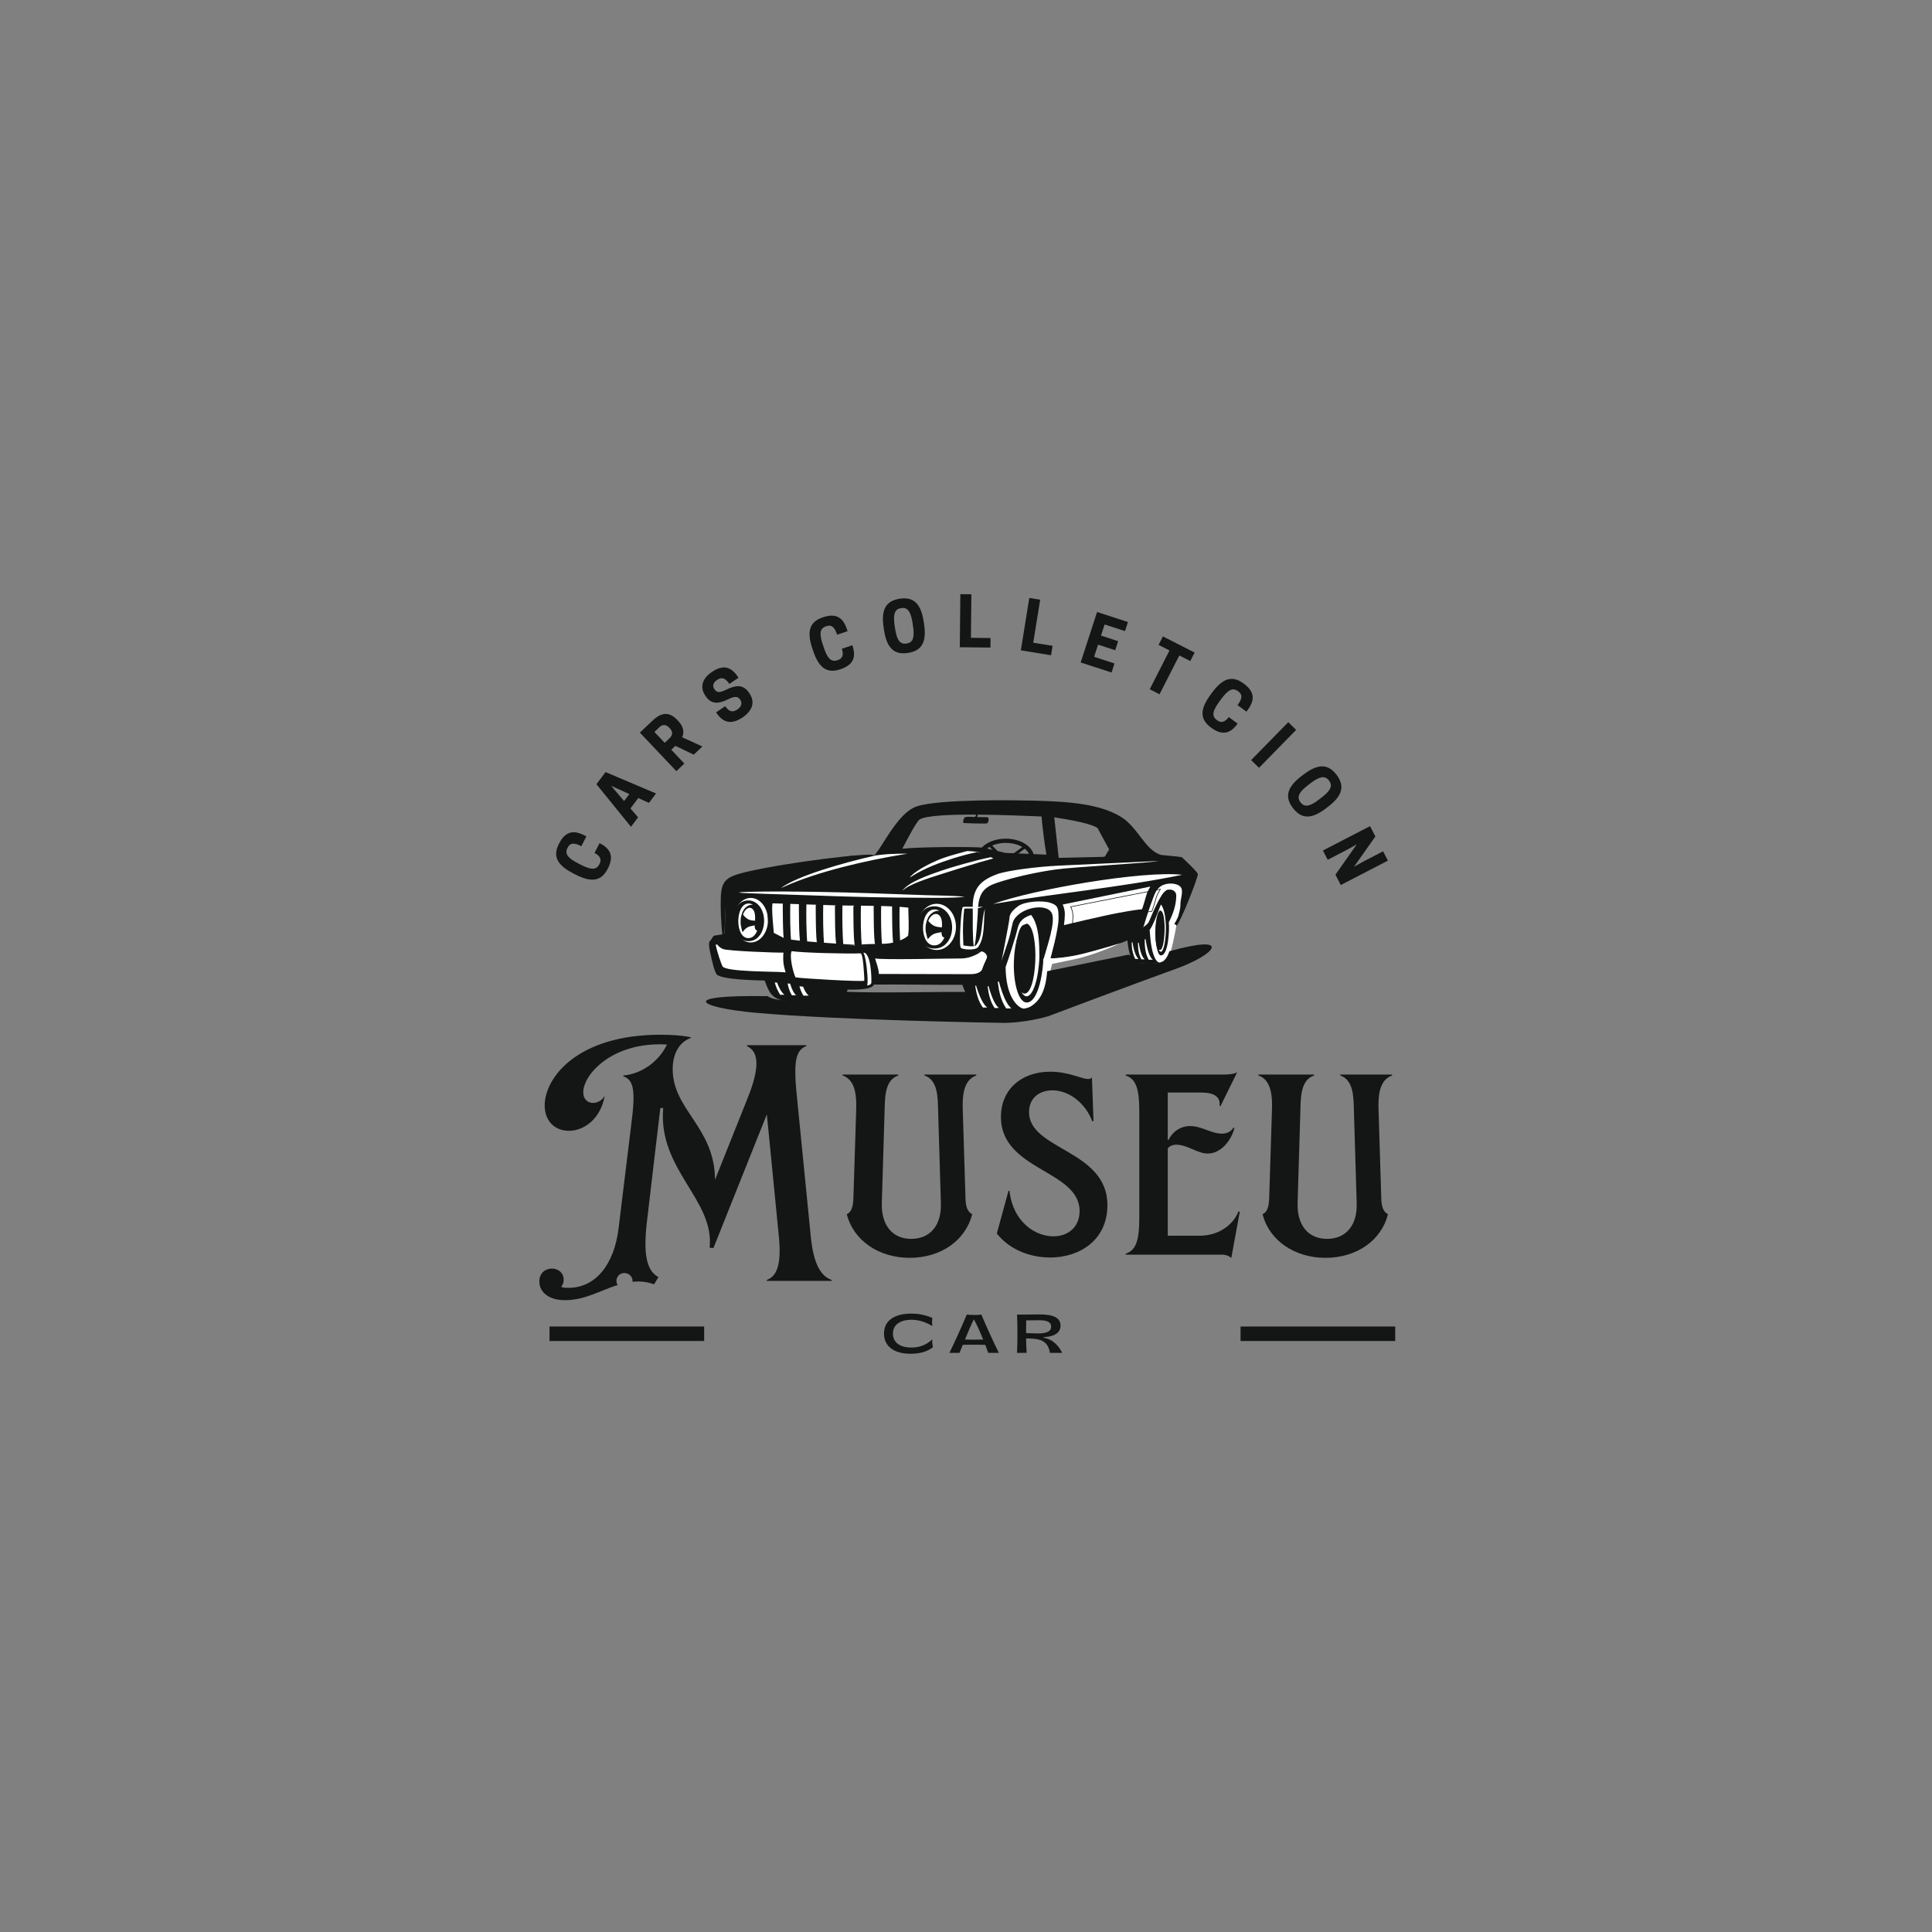 <svg xmlns="http://www.w3.org/2000/svg" xmlns:xlink="http://www.w3.org/1999/xlink" width="500" zoomAndPan="magnify" viewBox="0 0 375 375" height="500" preserveAspectRatio="xMidYMid meet" version="1.0"><rect x="0" y="0" width="375" height="375" fill="#808080" stroke="none"/><defs><g/><clipPath id="id1"><path d="M 137.027 183.16 L 235.195 183.16 L 235.195 198.543 L 137.027 198.543 Z M 137.027 183.16 " clip-rule="nonzero"/></clipPath><clipPath id="id2"><path d="M 140 155.055 L 233 155.055 L 233 191 L 140 191 Z M 140 155.055 " clip-rule="nonzero"/></clipPath></defs><g fill="#141515" fill-opacity="1"><g transform="translate(115.81, 172.441)"><g><path d="M -3.121 -4.621 L -3.59 -4.859 C -5.422 -5.805 -6.293 -6.621 -5.664 -7.844 L -5.609 -7.949 C -5.098 -8.949 -4.23 -8.844 -2.973 -8.195 L -1.996 -10.102 L -2.418 -10.316 C -4.707 -11.496 -6.191 -10.863 -7.309 -8.688 C -8.535 -6.305 -7.75 -4.566 -4.578 -2.934 L -4.109 -2.691 C -0.938 -1.062 0.934 -1.438 2.156 -3.82 C 3.277 -5.992 2.926 -7.57 0.672 -8.73 L 0.566 -8.781 L -0.414 -6.879 C 0.574 -6.371 1.047 -5.699 0.566 -4.773 L 0.516 -4.668 C -0.113 -3.445 -1.289 -3.676 -3.121 -4.621 Z M -3.121 -4.621 "/></g></g></g><g fill="#141515" fill-opacity="1"><g transform="translate(122.36, 160.63)"><g><path d="M -6.594 -8.414 L 0.109 -0.148 L 1.492 -1.984 L 0.012 -3.707 L 1.527 -5.727 L 3.605 -4.793 L 4.977 -6.617 L -4.824 -10.77 Z M -3.742 -8.102 L -0.203 -6.5 L -1.219 -5.148 Z M -3.742 -8.102 "/></g></g></g><g fill="#141515" fill-opacity="1"><g transform="translate(130.745, 150.186)"><g><path d="M -0.453 -4.664 L 0.344 -5.418 L 3.91 -3.707 L 5.59 -5.297 L 1.656 -7.082 C 2.066 -7.996 2.012 -9.074 0.867 -10.281 L 0.684 -10.473 C -1.195 -12.457 -2.875 -11.465 -4.094 -10.312 L -6.547 -7.988 L 0.535 -0.508 L 2.09 -1.98 Z M -1.727 -6.008 L -3.723 -8.117 L -2.754 -9.035 C -2.332 -9.434 -1.641 -9.777 -0.844 -8.934 L -0.75 -8.84 C 0.047 -7.996 -0.336 -7.324 -0.758 -6.926 Z M -1.727 -6.008 "/></g></g></g><g fill="#141515" fill-opacity="1"><g transform="translate(140.573, 141.435)"><g><path d="M 0.777 -5.711 C 2.129 -6.379 2.672 -6.25 3.086 -5.637 L 3.121 -5.582 C 3.508 -5.012 3.395 -4.301 2.574 -3.75 L 2.473 -3.684 C 1.652 -3.129 0.91 -3.285 0.191 -4.359 L -1.586 -3.168 L -1.52 -3.066 C -0.137 -1.008 1.531 -0.824 3.551 -2.176 C 5.555 -3.527 6 -5.207 4.895 -6.852 L 4.82 -6.961 C 3.754 -8.551 2.383 -8.555 0.352 -7.555 C -1.012 -6.879 -1.484 -7.039 -1.902 -7.664 L -1.941 -7.719 C -2.309 -8.266 -2.156 -8.941 -1.445 -9.422 L -1.344 -9.488 C -0.445 -10.09 0.238 -9.805 0.992 -8.684 L 2.766 -9.879 L 2.613 -10.109 C 1.266 -12.113 -0.281 -12.43 -2.387 -11.016 C -4.34 -9.703 -4.73 -7.992 -3.695 -6.445 L -3.613 -6.324 C -2.574 -4.777 -1.254 -4.711 0.777 -5.711 Z M 0.777 -5.711 "/></g></g></g><g fill="#141515" fill-opacity="1"><g transform="translate(158.902, 131.143)"><g><path d="M 0.984 -5.484 L 0.816 -5.988 C 0.16 -7.941 0.109 -9.133 1.41 -9.57 L 1.523 -9.609 C 2.586 -9.969 3.137 -9.289 3.586 -7.949 L 5.613 -8.629 L 5.461 -9.082 C 4.641 -11.523 3.137 -12.102 0.82 -11.324 C -1.719 -10.473 -2.371 -8.676 -1.234 -5.297 L -1.066 -4.797 C 0.066 -1.418 1.668 -0.379 4.211 -1.234 C 6.527 -2.012 7.375 -3.383 6.57 -5.789 L 6.531 -5.898 L 4.504 -5.219 C 4.855 -4.168 4.723 -3.355 3.734 -3.023 L 3.621 -2.988 C 2.32 -2.551 1.641 -3.531 0.984 -5.484 Z M 0.984 -5.484 "/></g></g></g><g fill="#141515" fill-opacity="1"><g transform="translate(171.823, 127.235)"><g><path d="M 4.414 -0.5 C 7.062 -0.906 8.078 -2.57 7.539 -6.098 L 7.457 -6.617 C 6.918 -10.145 5.453 -11.43 2.805 -11.023 C 0.164 -10.621 -0.848 -8.957 -0.309 -5.43 L -0.23 -4.91 C 0.309 -1.383 1.777 -0.098 4.414 -0.5 Z M 4.082 -2.32 C 2.773 -2.121 2.223 -3.199 1.91 -5.234 L 1.832 -5.758 C 1.52 -7.793 1.727 -8.988 3.031 -9.188 L 3.148 -9.207 C 4.453 -9.406 4.992 -8.324 5.305 -6.289 L 5.383 -5.766 C 5.695 -3.73 5.504 -2.539 4.199 -2.34 Z M 4.082 -2.32 "/></g></g></g><g fill="#141515" fill-opacity="1"><g transform="translate(185.559, 125.621)"><g><path d="M 6.684 0.07 L 6.703 -1.781 L 2.898 -1.82 L 2.984 -10.273 L 0.844 -10.293 L 0.738 0.008 Z M 6.684 0.07 "/></g></g></g><g fill="#141515" fill-opacity="1"><g transform="translate(197.414, 126.116)"><g><path d="M 6.598 1.066 L 6.891 -0.762 L 3.137 -1.367 L 4.484 -9.711 L 2.371 -10.051 L 0.73 0.117 Z M 6.598 1.066 "/></g></g></g><g fill="#141515" fill-opacity="1"><g transform="translate(209.055, 128.357)"><g><path d="M 3.887 -9.57 L 0.703 0.23 L 6.695 2.176 L 7.266 0.418 L 3.309 -0.867 L 4.078 -3.23 L 7.406 -2.148 L 7.977 -3.906 L 4.648 -4.988 L 5.352 -7.148 L 9.309 -5.863 L 9.879 -7.621 Z M 3.887 -9.57 "/></g></g></g><g fill="#141515" fill-opacity="1"><g transform="translate(220.842, 132.605)"><g><path d="M 8.062 -5.379 L 10.191 -4.297 L 11.031 -5.945 L 4.875 -9.078 L 4.035 -7.43 L 6.156 -6.352 L 2.32 1.18 L 4.227 2.152 Z M 8.062 -5.379 "/></g></g></g><g fill="#141515" fill-opacity="1"><g transform="translate(231.64, 138.499)"><g><path d="M 5.055 -2.348 L 5.367 -2.773 C 6.59 -4.434 7.535 -5.164 8.641 -4.352 L 8.738 -4.281 C 9.641 -3.613 9.402 -2.773 8.566 -1.637 L 10.289 -0.367 L 10.57 -0.754 C 12.098 -2.828 11.707 -4.391 9.738 -5.84 C 7.578 -7.43 5.734 -6.93 3.621 -4.059 L 3.309 -3.633 C 1.199 -0.758 1.27 1.148 3.43 2.734 C 5.398 4.184 7.012 4.09 8.512 2.047 L 8.582 1.949 L 6.859 0.684 C 6.203 1.578 5.461 1.934 4.621 1.316 L 4.527 1.246 C 3.418 0.434 3.836 -0.688 5.055 -2.348 Z M 5.055 -2.348 "/></g></g></g><g fill="#141515" fill-opacity="1"><g transform="translate(242.27, 146.968)"><g><path d="M 9.312 -5.297 L 7.785 -6.793 L 0.574 0.562 L 2.105 2.062 Z M 9.312 -5.297 "/></g></g></g><g fill="#141515" fill-opacity="1"><g transform="translate(248.4, 153.216)"><g><path d="M 2.559 3.629 C 4.188 5.762 6.133 5.852 8.969 3.684 L 9.387 3.363 C 12.219 1.199 12.645 -0.703 11.016 -2.836 C 9.395 -4.953 7.449 -5.043 4.613 -2.879 L 4.195 -2.559 C 1.363 -0.395 0.938 1.512 2.559 3.629 Z M 3.996 2.465 C 3.195 1.414 3.875 0.414 5.512 -0.836 L 5.93 -1.16 C 7.566 -2.41 8.711 -2.805 9.516 -1.754 L 9.586 -1.66 C 10.391 -0.609 9.699 0.383 8.062 1.633 L 7.645 1.953 C 6.008 3.203 4.871 3.609 4.066 2.559 Z M 3.996 2.465 "/></g></g></g><g fill="#141515" fill-opacity="1"><g transform="translate(256.436, 164.429)"><g><path d="M 12.957 2.617 L 12.02 0.812 L 8.184 2.797 L 6.375 3.809 L 10.527 -2.074 L 9.488 -4.078 L 0.34 0.656 L 1.27 2.453 L 5.105 0.465 L 6.914 -0.547 L 2.77 5.348 L 3.809 7.355 Z M 12.957 2.617 "/></g></g></g><path fill="#ffffff" d="M 140.559 182.188 L 138.227 182.812 C 138.227 182.812 138.848 187.176 139.672 187.84 C 140.496 188.512 145.723 189.555 145.707 189.898 C 145.695 190.238 149.426 189.898 149.426 189.898 C 149.426 189.898 150.223 192.785 150.918 193.438 C 151.621 194.09 154.996 194.926 154.996 194.926 L 161.27 194.574 L 163.668 191.387 C 163.668 191.387 166.945 191.508 168.32 191.301 C 169.703 191.098 171.508 189.949 171.508 189.949 L 187.973 190.508 C 187.973 190.508 187.941 194.887 190.23 195.832 C 192.512 196.773 201.129 196.215 201.129 196.215 L 203.555 191.023 L 203.891 188.379 L 204.551 185.793 L 217.953 182.449 L 219.141 182.039 C 219.141 182.039 220.133 186.125 220.594 186.906 C 221.051 187.684 224.406 187.738 224.66 187.738 C 224.922 187.738 226.68 186.508 227.273 184.555 C 227.859 182.602 228.52 178.602 228.52 178.602 L 230.441 173.176 L 229.473 169.797 L 224.609 168.074 C 224.609 168.074 189.801 169.559 189.777 168.793 C 189.754 168.023 150.188 173.035 150.188 173.035 L 140.559 182.188 " fill-opacity="1" fill-rule="evenodd"/><path fill="#141515" d="M 198.598 164.52 C 197.738 163.957 196.543 163.605 195.219 163.605 C 193.891 163.605 192.695 163.957 191.836 164.52 C 191.031 165.051 190.531 165.773 190.531 166.547 C 190.531 167.324 191.031 168.047 191.836 168.578 C 192.695 169.137 193.891 169.492 195.219 169.492 C 196.543 169.492 197.738 169.137 198.598 168.578 C 199.406 168.047 199.902 167.324 199.902 166.547 C 199.902 165.773 199.406 165.051 198.598 164.52 Z M 195.219 162.785 C 196.711 162.785 198.062 163.184 199.055 163.836 C 200.09 164.52 200.734 165.477 200.734 166.547 C 200.734 167.621 200.09 168.578 199.055 169.258 C 198.062 169.91 196.711 170.312 195.219 170.312 C 193.73 170.312 192.371 169.91 191.383 169.258 C 190.344 168.578 189.703 167.621 189.703 166.547 C 189.703 165.477 190.344 164.52 191.383 163.836 C 192.371 163.184 193.73 162.785 195.219 162.785 " fill-opacity="1" fill-rule="nonzero"/><path fill="#141515" d="M 192.32 163.844 L 195.172 166.801 L 198.883 164.07 L 199.207 164.508 L 195.309 167.383 L 195.109 167.527 L 194.949 167.355 L 191.918 164.227 L 192.32 163.844 " fill-opacity="1" fill-rule="nonzero"/><path fill="#141515" d="M 189.586 157.66 C 189.586 157.66 189.418 158.484 189.242 158.555 C 189.074 158.629 187.434 158.375 187.188 158.727 C 186.945 159.078 186.871 159.711 187.031 159.742 C 187.188 159.777 191.383 159.922 191.617 159.801 C 191.848 159.688 192.016 158.785 191.762 158.664 C 191.508 158.543 189.633 158.641 189.66 158.555 C 189.684 158.473 189.863 157.961 189.863 157.961 L 189.586 157.66 " fill-opacity="1" fill-rule="evenodd"/><path fill="#141515" d="M 189.723 184.758 C 182.547 185.082 175.531 184.781 168.391 184.914 C 168.391 184.914 168.652 185.652 168.984 185.738 C 169.32 185.824 186.43 185.785 187.078 185.758 C 187.734 185.727 188.738 185.469 188.91 185.395 C 189.086 185.324 189.723 184.758 189.723 184.758 " fill-opacity="1" fill-rule="evenodd"/><path fill="#141515" d="M 153.453 184.098 C 153.453 184.098 142.516 183.578 141.191 183.379 C 139.875 183.176 139.438 182.992 139.438 183.078 C 139.438 183.164 140.09 183.898 140.746 184.012 C 141.402 184.129 151.781 184.684 151.91 184.684 C 152.043 184.684 153.09 184.684 153.09 184.684 L 153.453 184.098 " fill-opacity="1" fill-rule="evenodd"/><g clip-path="url(#id1)"><path fill="#141515" d="M 219.059 185.293 L 203.254 188.512 C 202.973 192.242 201.883 194.223 200.066 195.352 C 198.547 196.301 192.441 196.109 190.852 195.844 C 189.262 195.578 188.844 193.949 188.281 193.043 C 187.711 192.137 187.996 192.547 187.996 192.547 C 179.332 192.477 172.008 192.785 164.363 192.508 C 163.668 192.484 161.27 193.91 160.465 193.879 C 159.605 193.848 158.816 193.812 158.086 193.781 C 158.484 193.961 158.824 193.969 159.031 193.934 C 156.797 194.512 152.027 194.203 150.652 193.973 C 149.961 193.859 149.426 193.648 148.984 193.355 C 131.305 193.062 135.605 195.574 146.594 196.57 C 162.531 198.02 192.953 198.508 194.273 198.535 C 198.816 198.645 203.367 197.281 203.473 197.246 C 203.805 197.125 221.719 190.375 228.09 188.105 C 236.016 185.289 239.422 181.164 226.977 184.637 C 226.977 184.637 226.512 186.223 225.617 186.652 C 224.719 187.086 222.605 187.086 221.496 186.953 C 220.383 186.82 219.605 185.547 219.605 185.547 L 219.059 185.293 " fill-opacity="1" fill-rule="evenodd"/></g><path fill="#141515" d="M 140.621 181.246 C 141.348 181.133 141.562 181.434 141.426 180.555 C 141.098 178.531 141.082 176.539 141.645 174.562 C 141.211 174.438 141.18 174.438 141.035 174.371 C 140.688 176.703 140.762 178.746 140.621 181.246 Z M 145.184 170.777 C 142.121 171.492 141.488 171.57 141.07 174.168 C 142.555 174.23 141.859 174.316 141.801 176.848 C 141.777 178.117 141.762 179.238 141.832 180.504 C 141.895 181.594 141.441 181.594 140.613 181.41 C 140.613 181.434 140.613 181.453 140.613 181.484 C 140.559 182.332 140.59 182.039 140.422 182.883 C 140.16 181.656 139.891 178.379 139.887 175.688 C 139.879 171.086 140.293 170.277 145.215 169.156 C 153.441 167.289 168.305 165.539 169.621 165.941 C 166.227 166.512 158.324 168.406 155.312 169.051 C 153.023 169.543 147.332 170.281 145.184 170.777 " fill-opacity="1" fill-rule="evenodd"/><path fill="#141515" d="M 220.359 186.133 C 220.57 186.133 220.785 186.125 221 186.121 C 220.488 185.727 220.086 184.555 219.797 182.871 C 219.703 182.906 219.75 182.887 219.656 182.922 C 219.688 184.07 219.793 185.172 220.359 186.133 Z M 222.188 186.199 C 221.676 185.809 221.289 184.637 221.012 182.957 C 220.918 182.984 220.965 182.969 220.871 183.004 C 220.895 184.152 220.992 185.254 221.551 186.219 C 221.758 186.211 221.973 186.207 222.188 186.199 Z M 222.965 186.289 C 223.227 186.281 223.488 186.277 223.75 186.277 C 223.133 185.785 222.664 184.355 222.352 182.285 C 222.234 182.32 222.293 182.305 222.176 182.344 C 222.188 183.758 222.293 185.109 222.965 186.289 Z M 204.641 185.254 C 208.836 183.973 221.816 181.547 223.027 178.855 C 223.559 177.625 225.199 173.543 226.262 172.902 C 226.262 172.898 226.262 172.898 226.262 172.898 C 226.449 172.719 226.668 172.648 226.895 172.68 C 227.633 172.586 228.316 173.055 228.312 173.844 C 228.297 175.688 227.691 177.383 226.863 179.02 C 226.863 178.996 226.859 178.973 226.859 178.949 C 226.863 178.996 226.863 179.023 226.863 179.023 C 226.863 179.02 226.863 179.02 226.863 179.02 C 227.012 180.312 226.812 185.555 225.297 185.434 C 224.707 185.434 224.266 183.395 224.316 180.879 C 224.34 179.805 224.445 178.809 224.613 178.031 C 224.531 178.672 224.48 179.406 224.465 180.191 C 224.441 181.887 224.598 183.371 224.863 184.152 C 225.398 183.535 225.449 177.848 225.062 176.801 C 225.09 176.785 225.113 176.773 225.141 176.773 C 226.547 176.402 226.188 185.312 224.992 184.289 C 224.957 184.289 224.926 184.277 224.898 184.25 C 225.016 184.562 225.152 184.738 225.305 184.738 C 226.348 184.738 226.855 177.359 225.332 175.559 C 224.91 176.617 224.492 177.805 224.133 178.602 C 223.867 179.191 223.574 179.93 223.152 180.484 C 223.176 180.867 223.215 181.449 223.309 182.332 C 223.551 184.676 224.109 186.363 224.824 186.766 C 224.922 186.82 225.008 186.859 225.078 186.887 C 224.109 187.164 221.766 187.066 220.82 186.953 C 220.66 186.934 220.512 186.895 220.371 186.836 C 220.094 186.59 219.797 186.258 219.57 185.836 C 219.078 184.926 218.891 183.199 218.832 182.535 C 216.566 183.59 206.293 186.477 203.906 185.977 C 204.438 185.738 203.93 185.469 204.641 185.254 " fill-opacity="1" fill-rule="evenodd"/><path fill="#141515" d="M 140.258 187.586 C 140.926 188.645 150.25 188.559 151.906 188.695 C 152.188 188.719 152.363 188.734 152.492 188.742 C 152.078 187.367 151.984 186.773 152.031 185.48 C 152.043 185.168 152.039 185.094 152.078 184.895 C 150.969 184.965 141.211 184.586 140.32 184.203 C 139.926 184.031 139.496 183.73 139.234 183.355 C 139.062 183.32 139.219 183.324 138.93 183.324 C 139.078 184.488 140.023 187.223 140.258 187.586 Z M 151.43 193.09 C 151.707 193.09 151.984 193.082 152.258 193.078 C 151.805 192.73 151.242 191.895 150.844 190.727 L 150.383 190.695 C 150.594 191.535 150.98 192.363 151.43 193.09 Z M 153.703 193.188 C 153.98 193.184 154.262 193.176 154.539 193.172 C 154.098 192.836 153.699 192.039 153.355 190.93 L 152.875 190.891 C 153.023 191.699 153.281 192.488 153.703 193.188 Z M 155.949 193.262 C 156.293 193.258 156.633 193.25 156.977 193.246 C 156.578 192.938 156.207 192.344 155.875 191.512 C 155.695 191.496 155.516 191.477 155.34 191.461 C 155.281 191.457 155.223 191.449 155.168 191.445 C 155.348 192.074 155.602 192.688 155.949 193.262 Z M 167.734 190.375 L 167.73 190.375 C 167.77 190.227 167.766 190.027 167.754 189.887 C 167.699 189.066 167.566 185.184 167.039 185.043 C 164.543 185.156 155.34 184.941 153.664 184.602 C 153.191 185.57 153.895 188.598 154.398 189.699 C 155.695 189.938 166.832 190.555 167.734 190.375 Z M 168.367 190.984 C 168.367 191 168.367 191.012 168.367 191.023 C 168.355 191.133 168.344 191.227 168.32 191.301 C 169.023 191.184 169.094 190.891 169.129 190.773 C 169.168 189.66 169.078 185.012 167.574 184.855 C 167.609 184.918 167.633 184.996 167.656 185.082 C 168.129 185.902 168.535 190.156 168.367 190.984 Z M 190.781 195.566 C 191.059 195.562 191.34 195.555 191.617 195.555 C 190.875 195.031 190.137 193.504 189.453 191.301 C 189.34 191.348 189.398 191.324 189.285 191.363 C 189.527 192.871 189.871 194.309 190.781 195.566 Z M 193.062 195.66 C 193.34 195.66 193.617 195.652 193.891 195.648 C 193.172 195.129 192.488 193.598 191.871 191.398 C 191.754 191.438 191.812 191.414 191.699 191.461 C 191.895 192.961 192.191 194.398 193.062 195.66 Z M 195.309 195.738 C 195.648 195.734 195.992 195.73 196.328 195.719 C 195.445 195.082 194.617 193.207 193.879 190.504 C 193.734 190.555 193.805 190.527 193.664 190.578 C 193.898 192.426 194.246 194.191 195.309 195.738 Z M 138.059 182.523 C 140.535 182.527 139.191 182.957 140.621 183.57 C 141.875 184.098 149.984 184.371 152.109 184.406 C 152.336 183.66 153.699 183.922 154.516 183.984 C 156.68 184.141 167.375 184.273 168.254 184.574 C 169.297 184.93 168.301 185.57 169.57 185.402 C 175.129 185.336 182.301 185.449 186.723 185.473 C 188.164 185.48 189.098 185.094 190.363 184.441 C 190.738 184.242 191.281 184.637 191.371 185.035 C 190.508 184.289 190.574 184.707 189.672 185.191 C 188.766 185.676 187.734 186 186.719 186.035 C 184.176 186.027 170.957 186.352 169.859 186.023 C 170.133 187.078 170.516 187.84 170.59 189.047 L 188.32 189.082 C 189.133 189.078 190.496 188.945 190.719 187.895 C 191.215 186.473 191.363 186.641 191.762 185.262 C 191.832 186.125 191.355 188.504 191.059 189.371 C 191.02 189.648 190.922 189.887 190.785 190.086 L 190.785 190.082 C 192.129 189.777 192.5 189.48 193.602 188.656 C 194.27 186.734 195.625 183.168 196.109 181.176 C 196.113 181.133 196.531 179.215 196.586 179.043 C 197.461 176.293 203.008 175.066 204.133 177.203 C 204.988 178.828 203.172 183.902 202.586 186.062 L 202.508 186.098 C 202.516 187.863 201.719 194.59 199.266 194.59 C 197.77 194.59 196.664 191.039 196.793 186.652 C 196.852 184.773 197.125 183.043 197.535 181.688 C 197.332 182.805 197.207 184.082 197.172 185.445 C 197.094 188.414 197.5 190.992 198.164 192.363 C 199.566 191.328 199.789 181.422 198.66 179.539 C 198.73 179.504 199.27 179.273 199.34 179.273 C 201.867 180.238 201.324 193.594 198.645 192.828 C 198.562 192.828 198.324 192.582 198.25 192.535 C 198.551 193.078 198.895 193.383 199.266 193.383 C 200.508 193.383 201.609 189.941 201.75 185.652 C 201.727 183.332 201.719 179.547 200.129 177.582 C 199.625 177.758 199.184 177.969 198.918 178.141 C 197.582 179.02 197.621 179.988 197.176 181.508 C 196.934 182.332 195.898 185.785 195.188 187.684 C 195.199 189.23 195.395 191.77 196.391 193.613 C 197.559 195.77 198.738 195.879 199.238 195.809 C 196.996 196.383 192.227 196.207 190.852 195.977 C 190.074 195.852 189.324 195.52 188.703 195.109 C 187.582 193.504 186.789 191.145 186.789 191.145 C 181.164 191.184 175.316 191.059 169.703 191.098 C 169.699 191.098 169.664 191.098 169.617 191.105 C 169.52 191.422 168.984 191.75 168.195 191.891 C 165.062 192.441 158.121 191.699 157.539 191.652 C 157.57 191.711 157.598 191.77 157.629 191.824 C 158.793 193.973 159.965 194.09 160.465 194.016 C 158.227 194.586 153.453 194.41 152.078 194.188 C 149.676 193.789 149.199 192.379 148.422 190.32 C 146.879 190.289 139.969 190.156 139.102 189.117 C 138.645 188.562 138.105 186.121 137.949 185.301 C 137.855 184.852 137.203 182.516 138.059 182.523 " fill-opacity="1" fill-rule="evenodd"/><g clip-path="url(#id2)"><path fill="#141515" d="M 170.637 164.809 C 172.391 162.145 174.938 157.477 177.996 156.504 C 182.57 155.047 197.219 155.332 200.223 155.395 C 207.688 155.559 213.629 156.059 217.715 158.641 C 220.922 160.672 222.32 165.125 225.402 165.949 C 226.719 166.105 228.027 166.164 229.336 166.367 L 229.383 166.379 L 229.426 166.414 C 229.43 166.426 232.418 169.18 232.5 169.656 C 232.598 170.234 229.129 179.023 228.391 179.652 L 228.152 179.469 L 227.922 179.285 C 228.094 179.129 228.352 178.652 228.648 177.996 C 228.895 177.164 229.145 176.184 229.117 175.629 C 229.059 174.551 229.832 172.875 229.117 172.117 C 228.402 171.359 226.484 171.27 225.363 171.984 C 224.242 172.695 223.977 173.984 223.48 175.23 C 222.996 176.477 221.938 179.938 221.938 179.938 L 220.355 181.281 L 203.906 185.977 C 203.906 185.977 205.465 180.438 205.465 178.301 C 205.465 176.164 205.328 175.723 203.855 175.23 C 202.375 174.738 198.934 174.918 197.594 175.898 C 196.254 176.875 195.938 177.633 195.938 178.211 C 195.938 178.785 193.84 189.375 193.84 189.375 L 190.305 190.406 C 190.305 190.406 191.73 186.051 191.629 185.727 C 191.523 185.402 191.27 184.805 190.531 184.652 C 189.793 184.504 189.332 185.094 189.332 185.094 L 187.387 185.445 L 169.176 185.219 L 168.391 184.914 L 153.664 184.602 L 142.352 184.141 L 140.621 183.57 C 140.621 183.57 140.703 179.105 140.781 177.059 C 140.855 175.016 140.914 172.117 140.914 172.117 C 140.914 172.117 147.551 169.402 147.91 169.312 C 148.266 169.223 164.984 166.137 164.984 166.137 L 169.07 166.039 L 169.801 165.957 C 169.953 165.75 170.254 165.34 170.637 164.809 Z M 175.148 164.738 C 178.355 164.363 189.277 164.316 190.887 164.543 C 191.293 164.602 191.594 164.68 191.836 164.766 L 195.133 165.551 C 197.668 165.668 202.023 165.848 203.102 165.887 C 202.699 163.461 202.383 160.914 202.156 158.484 C 201.836 158.457 201.855 158.461 201.168 158.438 C 198.383 158.352 180.969 157.469 178.496 159.062 C 177.879 159.461 175.871 163.316 175.148 164.738 Z M 214.141 166.316 C 214.238 166.297 214.348 166.273 214.457 166.258 L 215.281 164.871 L 213.023 160.707 C 211.25 159.562 205.387 158.797 204.629 158.641 L 204.645 158.762 L 205.492 166.512 L 214.141 166.316 " fill-opacity="1" fill-rule="evenodd"/></g><path fill="#ffffff" d="M 181.816 175.426 C 183.879 175.426 185.551 177.438 185.551 179.914 C 185.551 182.383 183.879 184.395 181.816 184.395 C 179.75 184.395 178.078 182.383 178.078 179.914 C 178.078 177.438 179.75 175.426 181.816 175.426 Z M 188.82 177.348 C 188.82 176.922 188.809 176.605 188.801 176.332 C 188.094 176.352 187.445 176.316 187.16 176.379 C 186.938 178.211 186.852 180.398 186.945 182.246 C 186.969 182.668 186.98 183.09 186.992 183.512 C 187.391 183.578 188.426 183.734 189.023 183.66 C 188.754 182.23 188.82 178.723 188.82 177.348 Z M 191.176 176.43 L 191.117 177.039 C 190.887 179.266 191.164 182.043 189.84 183.84 C 189.332 184.531 186.758 184.312 186.504 183.973 C 186.273 183.668 186.348 182.086 186.34 181.695 C 186.336 180.922 186.574 176.27 186.895 176.051 C 186.992 175.98 187.879 176.004 188.797 176.016 C 188.844 172.414 190.277 170.883 193.578 169.664 C 195.367 169.004 201.105 168.219 205.719 168.008 L 224.918 167.117 C 222.094 167.574 208.387 168.262 204.715 168.793 C 201.059 169.316 196.789 170.27 193.566 171.332 C 190.988 172.18 190.09 173.344 189.84 176.027 C 190.242 176.027 190.578 176.02 190.77 175.996 C 190.512 176.133 190.184 176.211 189.824 176.266 C 189.812 176.535 189.812 176.859 189.777 177.383 C 189.68 178.734 189.504 182.23 189.148 183.637 C 189.277 183.609 189.375 183.57 189.43 183.504 C 190.879 181.797 190.387 178.688 191.176 176.43 Z M 192.828 166.621 C 191.906 166.887 190.926 167.141 190.152 167.367 C 187.492 168.152 184.785 169 182.141 169.844 C 180.461 170.375 176.359 171.68 175.309 172.789 C 175.281 172.816 175.23 172.793 175.199 172.77 C 175.215 172.758 175.246 172.754 175.262 172.746 C 176.598 171.051 180.637 169.734 182.703 169.004 C 184.605 168.34 189.238 167 192.301 166.383 L 192.117 166.285 C 192.559 166.484 192.828 166.621 192.828 166.621 Z M 190.473 165.582 C 190.277 165.527 190.062 165.488 189.812 165.449 C 189.734 165.43 189.645 165.426 189.543 165.414 C 188.551 165.582 186.121 166.25 184.988 166.613 C 182.25 167.488 179.504 168.508 177.055 170.043 C 176.672 170.289 176.996 170.121 176.598 170.312 C 177.434 169.133 180.516 167.59 181.895 167.008 C 183.566 166.297 185.324 165.824 187.723 165.199 C 187.27 165.199 186.828 165.199 186.395 165.199 C 186.395 165.199 189.18 165.066 190.473 165.582 Z M 176.129 165.707 C 175.895 165.742 175.664 165.777 175.426 165.816 C 168.258 166.996 158.73 169.137 152.098 172.148 L 151.574 172.371 C 154.715 170.016 163.656 167.453 170.023 166.031 C 170.371 165.984 170.727 165.945 171.078 165.906 C 173.488 165.633 176.129 165.707 176.129 165.707 Z M 143.352 173.238 C 144.168 173.145 143.871 173.164 144.691 173.133 C 149.41 172.961 154.344 173.055 159.066 173.121 C 166.008 173.223 172.879 173.527 179.809 173.758 C 182.152 173.832 184.988 173.816 187.273 174.07 C 184.672 174.352 181.113 174.262 178.43 174.25 C 171.938 174.23 165.535 174.086 159.047 173.844 C 154.273 173.66 149.461 173.555 144.691 173.348 C 143.855 173.309 144.18 173.332 143.352 173.238 Z M 149.699 175.16 C 149.699 175.16 149.832 180.922 149.855 181.234 C 149.879 181.547 152.113 182.773 152.113 182.773 L 155.844 183.082 L 170.738 183.754 L 175.141 182.859 L 176.082 182.172 L 176.621 181.5 L 176.551 175.582 L 150.305 174.676 Z M 145.73 174.289 C 147.57 174.289 149.062 176.223 149.062 178.613 C 149.062 181 147.57 182.934 145.73 182.934 C 143.883 182.934 142.395 181 142.395 178.613 C 142.395 176.223 143.883 174.289 145.73 174.289 Z M 229.473 169.797 C 217.273 172.293 204.969 173.355 192.75 175.469 C 200.57 172.633 221.711 168.949 229.473 169.797 " fill-opacity="1" fill-rule="evenodd"/><path fill="#141515" d="M 146.582 180.293 C 146.547 180.191 146.512 180.062 146.488 179.926 C 146.488 179.832 146.496 179.727 146.5 179.617 C 146.211 179.66 145.871 179.723 145.527 179.816 C 144.66 180.047 144.141 180.941 144.141 180.941 C 144.141 180.941 143.953 180.559 143.84 179.75 C 143.832 179.762 143.828 179.773 143.82 179.781 C 143.746 179.418 143.723 178.984 143.758 178.539 C 143.77 178.262 143.805 178.043 143.852 177.875 C 143.949 177.426 144.109 176.98 144.344 176.609 C 144.715 176.02 145.34 175.609 145.949 175.609 C 146.008 175.609 146.07 175.617 146.133 175.621 C 145.879 175.457 145.598 175.359 145.273 175.363 C 142.672 175.422 142.621 182.141 145.273 182.09 C 146.078 182.086 146.648 181.473 146.973 180.617 C 146.797 180.566 146.648 180.469 146.582 180.293 Z M 145.914 176.32 C 145.289 175.922 144.57 176.527 144.215 177.504 C 144.371 177.73 144.707 178.152 145.191 178.422 C 145.539 178.621 146.102 178.688 146.555 178.711 C 146.605 177.777 146.57 176.738 145.914 176.32 Z M 145.273 182.68 C 141.211 182.68 141.211 174.773 145.273 174.773 C 146.137 174.773 146.914 175.23 147.477 175.965 C 149.129 178.141 148.312 182.68 145.273 182.68 " fill-opacity="1" fill-rule="evenodd"/><path fill="#141515" d="M 152.387 182.184 C 154.797 182.707 162.488 183.18 165.902 183.379 L 165.941 183.535 C 165.469 183.523 163.461 183.625 162.75 183.621 C 159.758 183.598 155.281 183.695 152.148 183.031 C 151.027 182.793 150.078 182.102 149.5 181.676 C 149.129 181.398 148.922 176.727 149.004 175.676 C 149.086 174.594 149.508 174.262 151.047 174.281 C 155.879 174.359 160.68 174.504 165.512 174.59 C 171.109 174.688 177.293 174.836 177.422 175.301 C 177.629 176.297 177.672 182.051 176.883 182.562 C 176.477 182.828 174.242 183.684 173.75 183.801 C 172.203 184.164 168.172 183.855 166.477 183.422 C 168.414 183.141 170.109 183.289 171.988 183.164 C 174 183.027 175.891 182.098 176.266 181.598 C 176.5 180.004 176.297 177.805 176.309 176.176 C 173.383 175.801 168.051 175.801 162.773 175.75 C 161.789 175.742 149.961 175.312 149.953 175.336 C 149.699 176.277 150.156 180.48 150.199 181.074 L 152.387 182.184 " fill-opacity="1" fill-rule="evenodd"/><path fill="#141515" d="M 181.375 183.5 C 182.289 183.492 182.934 182.859 183.301 181.973 C 183.102 181.918 182.93 181.816 182.859 181.641 C 182.82 181.531 182.785 181.398 182.754 181.258 C 182.754 181.16 182.762 181.051 182.766 180.934 C 182.441 180.98 182.055 181.043 181.664 181.141 C 180.695 181.379 180.102 182.305 180.102 182.305 C 180.102 182.305 179.895 181.918 179.762 181.078 C 179.754 181.086 179.75 181.098 179.742 181.109 C 179.656 180.727 179.625 180.277 179.668 179.816 C 179.68 179.527 179.727 179.301 179.777 179.129 C 179.887 178.66 180.066 178.203 180.328 177.816 C 180.754 177.203 181.453 176.777 182.145 176.777 C 182.211 176.777 182.277 176.785 182.348 176.797 C 182.07 176.617 181.746 176.52 181.375 176.523 C 178.441 176.582 178.387 183.559 181.375 183.5 Z M 182.105 177.516 C 181.398 177.102 180.59 177.73 180.184 178.746 C 180.363 178.977 180.746 179.418 181.285 179.691 C 181.68 179.902 182.312 179.973 182.832 180 C 182.883 179.023 182.844 177.945 182.105 177.516 Z M 183.863 177.148 C 185.73 179.406 184.809 184.109 181.375 184.109 C 176.801 184.109 176.801 175.91 181.375 175.91 C 182.355 175.91 183.23 176.387 183.863 177.148 " fill-opacity="1" fill-rule="evenodd"/><path fill="#141515" d="M 169.582 175.918 C 169.582 175.918 169.547 182.621 169.883 183.41 C 170.215 184.203 171.242 184.152 171.242 184.152 C 170.996 181 170.98 178.297 171.043 175.145 C 170.668 175.266 169.641 175.352 169.582 175.918 Z M 151.938 175.52 C 151.938 175.52 151.906 182.074 152.242 182.84 C 152.57 183.613 153.605 183.562 153.605 183.562 C 153.355 180.48 153.34 177.836 153.402 174.762 C 153.023 174.879 151.996 174.957 151.938 175.52 Z M 155.066 175.535 C 155.066 175.535 155.031 182.242 155.367 183.027 C 155.707 183.816 156.734 183.766 156.734 183.766 C 156.488 180.613 156.465 177.91 156.531 174.762 C 156.152 174.879 155.133 174.965 155.066 175.535 Z M 158.336 175.801 C 158.336 175.801 158.301 182.504 158.637 183.289 C 158.969 184.082 160 184.031 160 184.031 C 159.75 180.879 159.734 178.176 159.797 175.027 C 159.418 175.145 158.395 175.23 158.328 175.801 Z M 162.066 175.945 C 162.066 175.945 162.031 182.648 162.367 183.434 C 162.703 184.227 163.73 184.176 163.73 184.176 C 163.488 181.023 163.465 178.32 163.527 175.172 C 163.152 175.289 162.129 175.375 162.066 175.945 Z M 165.641 176.039 C 165.641 176.039 165.613 182.75 165.941 183.535 C 166.281 184.324 167.305 184.273 167.305 184.273 C 167.062 181.113 167.047 178.41 167.109 175.266 C 166.73 175.387 165.703 175.473 165.641 176.039 Z M 173.156 175.945 C 173.156 175.945 173.121 182.648 173.457 183.434 C 173.793 184.227 174.82 184.176 174.82 184.176 C 174.578 181.023 174.555 178.32 174.617 175.172 C 174.242 175.289 173.219 175.375 173.156 175.945 " fill-opacity="1" fill-rule="evenodd"/><path fill="#141515" d="M 157.121 191.312 C 157.121 191.484 157.645 194.09 159.832 194.469 C 162.02 194.844 162.828 194.199 163.684 193.441 C 164.543 192.688 164.703 191.398 164.703 191.398 L 157.121 191.312 " fill-opacity="1" fill-rule="evenodd"/><path fill="#141515" d="M 137.891 182.742 C 137.773 182.656 138.535 181.629 138.535 181.629 L 141.02 181.211 L 141.801 183.609 L 140.117 183.742 L 139.438 183.078 L 137.891 182.742 " fill-opacity="1" fill-rule="evenodd"/><path fill="#141515" d="M 225.188 176.773 C 225.645 176.773 225.973 178.48 225.906 180.59 C 225.852 182.695 225.426 184.398 224.969 184.398 C 224.508 184.398 224.184 182.695 224.246 180.59 C 224.309 178.48 224.73 176.773 225.188 176.773 Z M 198.727 179.539 C 199.566 179.539 200.16 182.461 200.047 186.066 C 199.938 189.676 199.168 192.605 198.324 192.605 C 197.484 192.605 196.891 189.676 197 186.066 C 197.113 182.461 197.883 179.539 198.727 179.539 " fill-opacity="1" fill-rule="evenodd"/><path fill="#ffffff" d="M 206.266 175.566 C 206.266 175.566 206.559 176.109 206.66 176.945 C 206.758 177.789 206.516 179.559 206.516 179.559 C 206.516 179.559 213.781 177.812 217.082 177.191 C 220.379 176.574 221.457 176.5 221.621 176.5 C 221.781 176.5 222.461 173.688 222.711 173.168 C 222.961 172.648 223.277 172.082 223.277 172.082 L 206.266 175.566 " fill-opacity="1" fill-rule="evenodd"/><path stroke-linecap="butt" transform="matrix(0.022, 0, 0, -0.021, 137.026, 198.541)" fill="none" stroke-linejoin="miter" d="M 3218.19 1073.211 C 3218.19 1073.211 3231.807 1047.847 3236.528 1008.798 C 3241.067 969.385 3229.81 886.725 3229.81 886.725 C 3229.81 886.725 3567.507 968.29 3720.924 997.303 C 3874.158 1026.133 3924.268 1029.6 3931.894 1029.6 C 3939.337 1029.6 3970.928 1160.979 3982.548 1185.248 C 3994.168 1209.517 4008.874 1235.975 4008.874 1235.975 Z M 3218.19 1073.211 " stroke="#141515" stroke-width="5.669" stroke-opacity="1" stroke-miterlimit="10"/><path fill="#ffffff" d="M 204.215 186.023 C 204.215 186.023 207.211 185.895 210.223 185.129 C 213.227 184.367 217.359 183.105 217.359 183.105 C 217.359 183.105 212.602 185.371 208.41 186.223 C 204.223 187.086 203.602 187.219 203.602 187.219 L 204.215 186.023 " fill-opacity="1" fill-rule="evenodd"/><g fill="#141515" fill-opacity="1"><g transform="translate(103.763, 243.53)"><g><path d="M 5.887 8.832 C 9.812 8.832 12.758 6.93 16.133 5.887 C 15.945 5.645 15.887 5.398 15.887 5.09 C 15.887 4.23 16.559 3.559 17.418 3.559 C 18.277 3.559 19.016 4.23 19.016 5.09 L 19.016 5.273 C 20.426 5.09 21.957 5.273 23.184 5.766 L 24.043 4.355 C 21.59 3.066 21.039 -0.492 21.898 -7.176 C 22.754 -14.293 23.551 -21.406 24.41 -28.461 L 24.965 -28.461 C 23.922 -16.5 34.961 -10.672 33.98 -1.348 L 34.715 -1.289 L 45.082 -27.234 L 47.41 -3.559 C 47.902 1.473 47.227 4.109 45.082 4.906 L 45.082 5.09 L 57.656 5.09 L 57.656 4.906 C 55.387 4.109 54.098 1.473 53.605 -3.559 L 50.785 -32.016 C 50.664 -33.367 50.602 -34.469 50.602 -35.512 C 50.602 -38.336 51.152 -39.93 52.75 -40.48 L 52.75 -40.664 L 41.219 -40.664 L 41.219 -40.48 C 42.566 -39.867 43.059 -38.641 43.059 -37.109 C 43.059 -34.84 42.016 -32.016 41.219 -30.055 L 35.023 -14.535 C 34.961 -24.781 26.805 -28.09 26.805 -36.004 C 26.805 -38.766 27.906 -41.219 30.359 -42.074 L 30.301 -42.199 C 28.582 -42.566 26.559 -42.688 24.41 -42.688 C 8.465 -42.688 1.961 -34.469 1.961 -28.949 C 1.961 -26.191 3.68 -24.043 6.684 -24.043 C 9.566 -24.043 12.82 -26.312 13.617 -30.852 C 12.574 -28.891 9.445 -28.891 9.445 -31.527 C 9.445 -34.961 15.09 -41.402 25.699 -40.789 C 24.164 -37.535 20.793 -35.082 17.234 -34.777 L 17.172 -34.652 C 18.891 -33.98 19.688 -32.754 18.891 -26.312 L 16.316 -5.215 C 15.457 2.023 11.777 6.441 6.562 6.441 C 6.133 6.441 5.645 6.441 5.152 6.258 C 5.52 5.828 5.645 5.336 5.645 4.844 C 5.645 3.434 4.477 2.699 3.375 2.699 C 2.148 2.699 0.922 3.496 0.922 5.215 C 0.922 7.359 2.883 8.832 5.887 8.832 Z M 5.887 8.832 "/></g></g></g><g fill="#141515" fill-opacity="1"><g transform="translate(162.512, 243.53)"><g><path d="M 14.047 0.613 C 20.117 0.613 24.902 -2.762 26.191 -7.852 C 25.207 -8.34 24.965 -9.508 24.902 -10.551 L 24.352 -28.336 C 24.289 -30.543 24.41 -33.918 26.988 -34.777 L 26.988 -34.961 L 16.93 -34.961 L 16.93 -34.777 C 19.504 -33.918 19.504 -30.543 19.566 -28.336 L 20.117 -9.938 C 20.242 -5.703 18.031 -3.066 14.352 -3.066 C 10.672 -3.066 8.527 -5.766 8.648 -9.996 L 9.199 -28.336 C 9.262 -30.543 9.262 -33.918 11.836 -34.777 L 11.836 -34.961 L 1.043 -34.961 L 1.043 -34.777 C 3.617 -33.918 3.742 -30.543 3.68 -28.336 L 3.129 -10.855 C 3.066 -9.754 2.945 -8.34 1.84 -7.852 C 3.129 -2.82 7.973 0.613 14.047 0.613 Z M 14.047 0.613 "/></g></g></g><g fill="#141515" fill-opacity="1"><g transform="translate(192.377, 243.53)"><g><path d="M 11.469 0.551 C 17.113 0.551 22.57 -2.762 22.57 -9.629 C 22.57 -20.363 7.359 -20.301 7.359 -27.66 C 7.359 -30.484 9.445 -31.895 11.898 -31.895 C 15.148 -31.895 18.34 -29.379 19.629 -25.883 L 19.871 -25.945 L 19.566 -34.41 C 19.383 -34.164 19.137 -34.102 18.828 -34.102 C 17.48 -34.102 15.09 -35.512 11.469 -35.512 C 5.766 -35.512 1.902 -31.957 1.902 -26.742 C 1.902 -16.316 17.172 -16.438 17.172 -8.465 C 17.172 -5.273 14.844 -3.559 12.082 -3.559 C 8.527 -3.559 4.23 -6.379 3.559 -12.391 L 3.375 -12.391 L 1.105 -4.109 C 3.559 -0.98 7.543 0.551 11.469 0.551 Z M 11.469 0.551 "/></g></g></g><g fill="#141515" fill-opacity="1"><g transform="translate(217.643, 243.53)"><g><path d="M 0.859 -0.184 L 0.859 0 L 19.566 0 C 20.301 0 21.098 0.309 21.344 0.676 L 23 -8.34 L 22.754 -8.402 C 21.59 -5.52 18.645 -3.68 15.211 -3.68 L 9.016 -3.68 L 9.016 -20.668 C 9.445 -21.098 9.996 -21.344 10.672 -21.344 C 12.879 -21.344 14.719 -19.629 16.805 -19.629 C 19.383 -19.629 21.406 -22.266 21.957 -24.594 L 21.773 -24.656 C 21.285 -23.859 20.484 -23.492 19.504 -23.492 C 17.48 -23.492 15.578 -24.965 13.371 -24.965 C 11.531 -24.965 9.996 -23.922 9.141 -22.266 L 9.016 -22.266 L 9.016 -31.465 L 15.52 -31.465 C 18.094 -31.465 19.258 -30.605 19.074 -28.891 L 19.258 -28.828 L 22.512 -35.453 C 22.141 -35.082 20.855 -34.961 19.996 -34.961 L 0.859 -34.961 L 0.859 -34.777 C 2.82 -34.102 3.496 -32.324 3.496 -27.723 L 3.496 -7.238 C 3.496 -2.637 2.82 -0.859 0.859 -0.184 Z M 0.859 -0.184 "/></g></g></g><g fill="#141515" fill-opacity="1"><g transform="translate(243.216, 243.53)"><g><path d="M 14.047 0.613 C 20.117 0.613 24.902 -2.762 26.191 -7.852 C 25.207 -8.34 24.965 -9.508 24.902 -10.551 L 24.352 -28.336 C 24.289 -30.543 24.41 -33.918 26.988 -34.777 L 26.988 -34.961 L 16.93 -34.961 L 16.93 -34.777 C 19.504 -33.918 19.504 -30.543 19.566 -28.336 L 20.117 -9.938 C 20.242 -5.703 18.031 -3.066 14.352 -3.066 C 10.672 -3.066 8.527 -5.766 8.648 -9.996 L 9.199 -28.336 C 9.262 -30.543 9.262 -33.918 11.836 -34.777 L 11.836 -34.961 L 1.043 -34.961 L 1.043 -34.777 C 3.617 -33.918 3.742 -30.543 3.68 -28.336 L 3.129 -10.855 C 3.066 -9.754 2.945 -8.34 1.84 -7.852 C 3.129 -2.82 7.973 0.613 14.047 0.613 Z M 14.047 0.613 "/></g></g></g><path stroke-linecap="butt" transform="matrix(2.969, 0, 0, 2.813, 106.66, 258.885)" fill="none" stroke-linejoin="miter" d="M 0 -0.001 L 10.11 -0.001 " stroke="#141515" stroke-width="1" stroke-opacity="1" stroke-miterlimit="4"/><path stroke-linecap="butt" transform="matrix(2.969, 0, 0, 2.813, 240.792, 258.885)" fill="none" stroke-linejoin="miter" d="M 0 -0.001 L 10.11 -0.001 " stroke="#141515" stroke-width="1" stroke-opacity="1" stroke-miterlimit="4"/><g fill="#141515" fill-opacity="1"><g transform="translate(171.122, 262.594)"><g><path d="M 5.602 0.168 C 7.535 0.168 8.824 -0.258 9.953 -1.078 C 9.883 -1.477 9.781 -2.035 9.844 -2.625 C 8.594 -1.449 7.207 -1.039 5.789 -1.039 C 3.395 -1.039 2.195 -2.137 2.195 -3.754 C 2.195 -5.469 3.613 -6.438 5.852 -6.43 C 6.848 -6.418 8.234 -6.18 9.844 -5.211 C 9.773 -5.789 9.773 -6.219 9.844 -6.797 C 8.246 -7.457 6.918 -7.625 5.762 -7.625 C 2.516 -7.625 0.461 -6.277 0.461 -3.754 C 0.461 -1.336 2.316 0.168 5.602 0.168 Z M 5.602 0.168 "/></g></g></g><g fill="#141515" fill-opacity="1"><g transform="translate(184.139, 262.594)"><g><path d="M 9.734 0 C 8.523 -2.477 7.387 -4.961 6.34 -7.438 C 5.621 -7.309 4.234 -7.348 3.516 -7.438 C 2.465 -4.961 1.348 -2.477 0.141 0 L 2.098 0 C 2.297 -0.48 2.504 -1.02 2.734 -1.566 C 4.031 -1.598 5.809 -1.598 7.098 -1.559 C 7.309 -1.027 7.496 -0.5 7.688 0 Z M 3.156 -2.586 C 3.812 -4.184 4.48 -5.762 4.891 -6.52 C 5.531 -5.34 6.141 -3.965 6.688 -2.586 C 5.621 -2.555 4.223 -2.555 3.156 -2.586 Z M 3.156 -2.586 "/></g></g></g><g fill="#141515" fill-opacity="1"><g transform="translate(196.539, 262.594)"><g><path d="M 0.859 0 L 2.734 0 C 2.676 -0.777 2.645 -1.449 2.625 -2.805 C 3.043 -2.805 3.445 -2.797 3.922 -2.766 C 5.98 -2.617 6.918 -1.875 7.258 0 L 9.625 0 C 9.113 -1.098 8.008 -2.605 6.031 -2.945 L 6.031 -3.074 C 7.059 -3.074 9.312 -3.395 9.312 -5.289 C 9.312 -6.777 8.008 -7.469 5.223 -7.469 C 3.625 -7.469 2.574 -7.406 0.859 -7.438 C 0.977 -5.582 0.977 -1.867 0.859 0 Z M 2.617 -3.844 C 2.617 -4.73 2.625 -5.539 2.645 -6.309 C 3.246 -6.309 4.211 -6.34 5.172 -6.34 C 6.59 -6.34 7.488 -6.02 7.488 -5.109 C 7.488 -4.133 6.57 -3.773 4.871 -3.773 C 4.102 -3.773 3.305 -3.824 2.617 -3.844 Z M 2.617 -3.844 "/></g></g></g></svg>